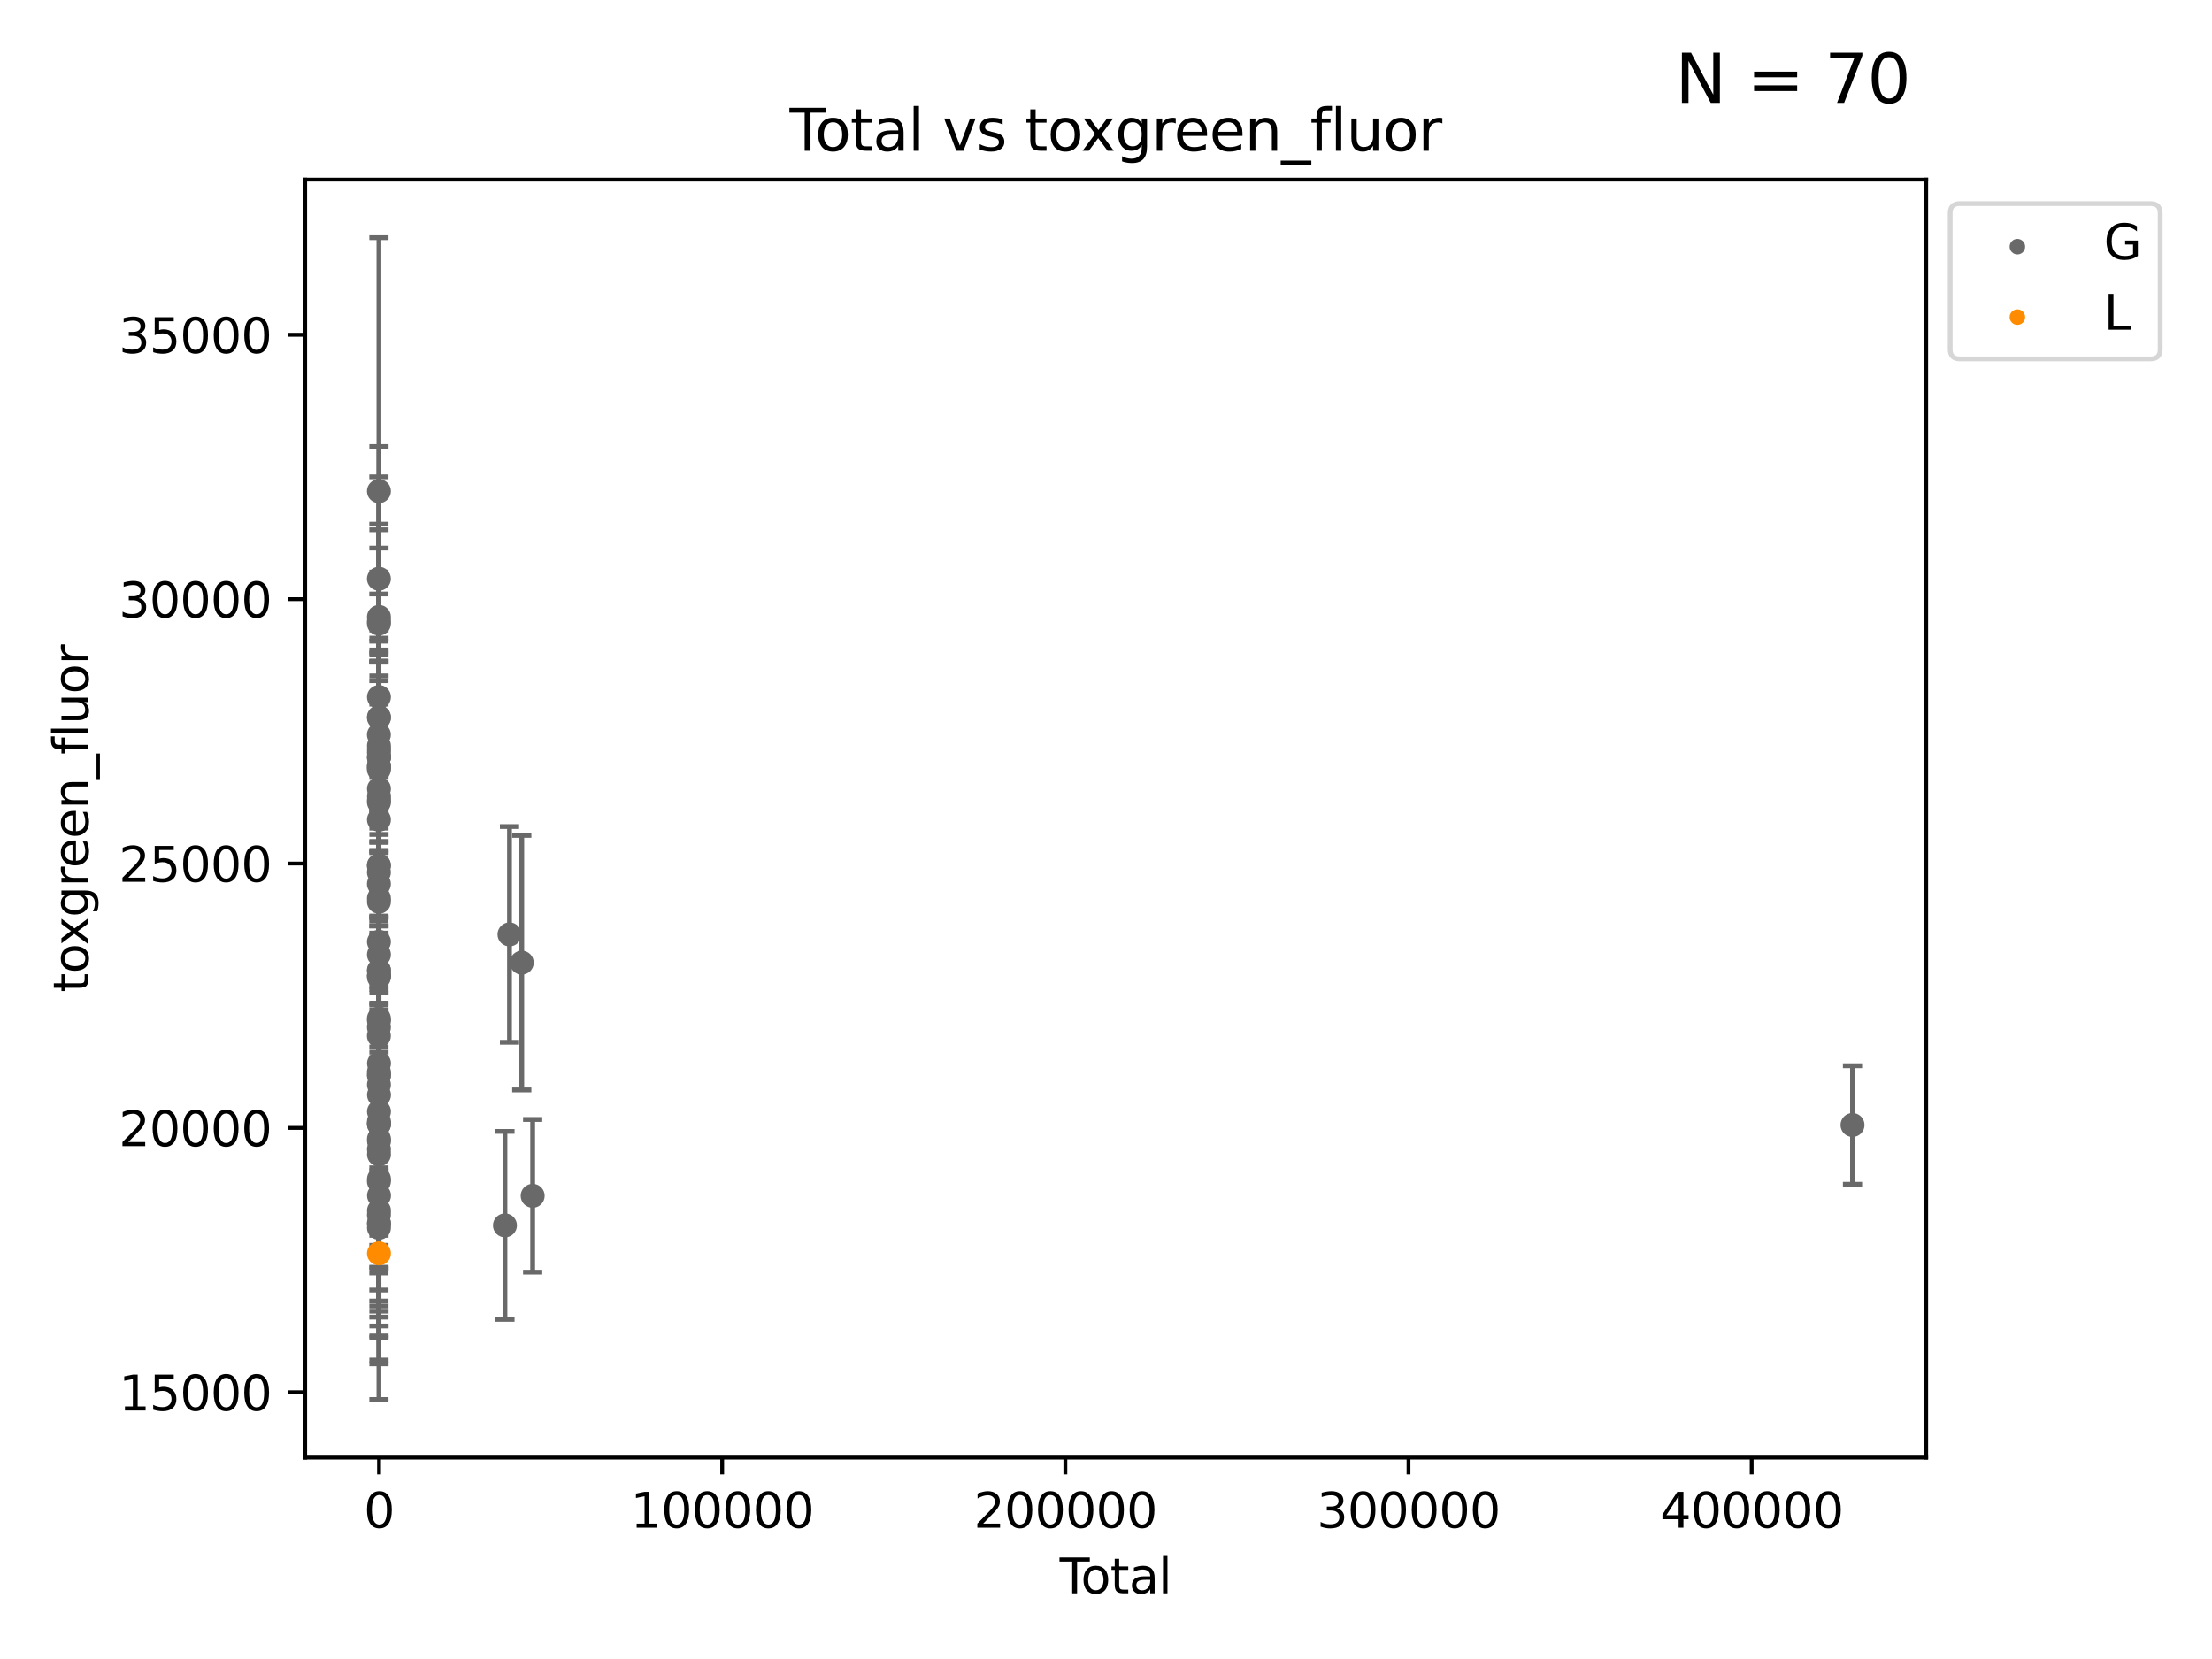 <?xml version="1.0" encoding="utf-8" standalone="no"?>
<!DOCTYPE svg PUBLIC "-//W3C//DTD SVG 1.1//EN"
  "http://www.w3.org/Graphics/SVG/1.1/DTD/svg11.dtd">
<svg xmlns:xlink="http://www.w3.org/1999/xlink" width="460.8pt" height="345.6pt" viewBox="0 0 460.8 345.6" xmlns="http://www.w3.org/2000/svg" version="1.1">
 <defs>
  <style type="text/css">*{stroke-linejoin: round; stroke-linecap: butt}</style>
 </defs>
 <g id="figure_1">
  <g id="patch_1">
   <path d="M 0 345.6 
L 460.8 345.6 
L 460.8 0 
L 0 0 
z
" style="fill: #ffffff"/>
  </g>
  <g id="axes_1">
   <g id="patch_2">
    <path d="M 63.571 303.64 
L 401.26 303.64 
L 401.26 37.411 
L 63.571 37.411 
z
" style="fill: #ffffff"/>
   </g>
   <g id="PathCollection_1">
    <defs>
     <path id="mabe8e68787" d="M 0 1.118 
C 0.297 1.118 0.581 1 0.791 0.791 
C 1 0.581 1.118 0.297 1.118 0 
C 1.118 -0.297 1 -0.581 0.791 -0.791 
C 0.581 -1 0.297 -1.118 0 -1.118 
C -0.297 -1.118 -0.581 -1 -0.791 -0.791 
C -1 -0.581 -1.118 -0.297 -1.118 0 
C -1.118 0.297 -1 0.581 -0.791 0.791 
C -0.581 1 -0.297 1.118 0 1.118 
z
" style="stroke: #696969"/>
    </defs>
    <g clip-path="url(#p22e91156c7)">
     <use xlink:href="#mabe8e68787" x="78.921" y="180.296" style="fill: #696969; stroke: #696969"/>
     <use xlink:href="#mabe8e68787" x="78.924" y="215.796" style="fill: #696969; stroke: #696969"/>
     <use xlink:href="#mabe8e68787" x="78.924" y="160.294" style="fill: #696969; stroke: #696969"/>
     <use xlink:href="#mabe8e68787" x="78.924" y="212.162" style="fill: #696969; stroke: #696969"/>
     <use xlink:href="#mabe8e68787" x="78.925" y="153.064" style="fill: #696969; stroke: #696969"/>
     <use xlink:href="#mabe8e68787" x="78.926" y="180.299" style="fill: #696969; stroke: #696969"/>
     <use xlink:href="#mabe8e68787" x="78.926" y="203.545" style="fill: #696969; stroke: #696969"/>
     <use xlink:href="#mabe8e68787" x="78.927" y="129.432" style="fill: #696969; stroke: #696969"/>
     <use xlink:href="#mabe8e68787" x="78.927" y="159.992" style="fill: #696969; stroke: #696969"/>
     <use xlink:href="#mabe8e68787" x="78.927" y="120.567" style="fill: #696969; stroke: #696969"/>
     <use xlink:href="#mabe8e68787" x="78.927" y="246.113" style="fill: #696969; stroke: #696969"/>
     <use xlink:href="#mabe8e68787" x="78.927" y="234.04" style="fill: #696969; stroke: #696969"/>
     <use xlink:href="#mabe8e68787" x="78.928" y="184.134" style="fill: #696969; stroke: #696969"/>
     <use xlink:href="#mabe8e68787" x="78.928" y="223.316" style="fill: #696969; stroke: #696969"/>
     <use xlink:href="#mabe8e68787" x="78.928" y="159.564" style="fill: #696969; stroke: #696969"/>
     <use xlink:href="#mabe8e68787" x="78.928" y="129.907" style="fill: #696969; stroke: #696969"/>
     <use xlink:href="#mabe8e68787" x="78.929" y="181.722" style="fill: #696969; stroke: #696969"/>
     <use xlink:href="#mabe8e68787" x="78.929" y="253.107" style="fill: #696969; stroke: #696969"/>
     <use xlink:href="#mabe8e68787" x="78.93" y="159.576" style="fill: #696969; stroke: #696969"/>
     <use xlink:href="#mabe8e68787" x="78.931" y="166.732" style="fill: #696969; stroke: #696969"/>
     <use xlink:href="#mabe8e68787" x="78.931" y="202.206" style="fill: #696969; stroke: #696969"/>
     <use xlink:href="#mabe8e68787" x="78.931" y="214" style="fill: #696969; stroke: #696969"/>
     <use xlink:href="#mabe8e68787" x="78.931" y="196.185" style="fill: #696969; stroke: #696969"/>
     <use xlink:href="#mabe8e68787" x="78.932" y="102.317" style="fill: #696969; stroke: #696969"/>
     <use xlink:href="#mabe8e68787" x="78.933" y="157.788" style="fill: #696969; stroke: #696969"/>
     <use xlink:href="#mabe8e68787" x="78.933" y="234.188" style="fill: #696969; stroke: #696969"/>
     <use xlink:href="#mabe8e68787" x="78.934" y="156.775" style="fill: #696969; stroke: #696969"/>
     <use xlink:href="#mabe8e68787" x="78.934" y="254.822" style="fill: #696969; stroke: #696969"/>
     <use xlink:href="#mabe8e68787" x="78.934" y="187.85" style="fill: #696969; stroke: #696969"/>
     <use xlink:href="#mabe8e68787" x="78.934" y="187.145" style="fill: #696969; stroke: #696969"/>
     <use xlink:href="#mabe8e68787" x="78.934" y="170.764" style="fill: #696969; stroke: #696969"/>
     <use xlink:href="#mabe8e68787" x="78.934" y="202.125" style="fill: #696969; stroke: #696969"/>
     <use xlink:href="#mabe8e68787" x="78.934" y="128.523" style="fill: #696969; stroke: #696969"/>
     <use xlink:href="#mabe8e68787" x="78.934" y="233.624" style="fill: #696969; stroke: #696969"/>
     <use xlink:href="#mabe8e68787" x="78.934" y="239.421" style="fill: #696969; stroke: #696969"/>
     <use xlink:href="#mabe8e68787" x="78.935" y="157.787" style="fill: #696969; stroke: #696969"/>
     <use xlink:href="#mabe8e68787" x="78.935" y="149.39" style="fill: #696969; stroke: #696969"/>
     <use xlink:href="#mabe8e68787" x="78.936" y="164.334" style="fill: #696969; stroke: #696969"/>
     <use xlink:href="#mabe8e68787" x="78.936" y="198.857" style="fill: #696969; stroke: #696969"/>
     <use xlink:href="#mabe8e68787" x="78.936" y="155.35" style="fill: #696969; stroke: #696969"/>
     <use xlink:href="#mabe8e68787" x="78.936" y="237.257" style="fill: #696969; stroke: #696969"/>
     <use xlink:href="#mabe8e68787" x="78.937" y="255.771" style="fill: #696969; stroke: #696969"/>
     <use xlink:href="#mabe8e68787" x="78.937" y="145.21" style="fill: #696969; stroke: #696969"/>
     <use xlink:href="#mabe8e68787" x="78.937" y="223.984" style="fill: #696969; stroke: #696969"/>
     <use xlink:href="#mabe8e68787" x="78.937" y="225.956" style="fill: #696969; stroke: #696969"/>
     <use xlink:href="#mabe8e68787" x="78.938" y="223.987" style="fill: #696969; stroke: #696969"/>
     <use xlink:href="#mabe8e68787" x="78.938" y="203.228" style="fill: #696969; stroke: #696969"/>
     <use xlink:href="#mabe8e68787" x="78.938" y="212.613" style="fill: #696969; stroke: #696969"/>
     <use xlink:href="#mabe8e68787" x="78.939" y="149.518" style="fill: #696969; stroke: #696969"/>
     <use xlink:href="#mabe8e68787" x="78.939" y="156.098" style="fill: #696969; stroke: #696969"/>
     <use xlink:href="#mabe8e68787" x="78.939" y="167.144" style="fill: #696969; stroke: #696969"/>
     <use xlink:href="#mabe8e68787" x="78.941" y="231.562" style="fill: #696969; stroke: #696969"/>
     <use xlink:href="#mabe8e68787" x="78.941" y="254.903" style="fill: #696969; stroke: #696969"/>
     <use xlink:href="#mabe8e68787" x="78.942" y="234.172" style="fill: #696969; stroke: #696969"/>
     <use xlink:href="#mabe8e68787" x="78.942" y="245.607" style="fill: #696969; stroke: #696969"/>
     <use xlink:href="#mabe8e68787" x="78.942" y="252.196" style="fill: #696969; stroke: #696969"/>
     <use xlink:href="#mabe8e68787" x="78.943" y="240.487" style="fill: #696969; stroke: #696969"/>
     <use xlink:href="#mabe8e68787" x="78.943" y="157.662" style="fill: #696969; stroke: #696969"/>
     <use xlink:href="#mabe8e68787" x="78.944" y="203.208" style="fill: #696969; stroke: #696969"/>
     <use xlink:href="#mabe8e68787" x="78.947" y="237.703" style="fill: #696969; stroke: #696969"/>
     <use xlink:href="#mabe8e68787" x="78.947" y="165.925" style="fill: #696969; stroke: #696969"/>
     <use xlink:href="#mabe8e68787" x="78.948" y="228.086" style="fill: #696969; stroke: #696969"/>
     <use xlink:href="#mabe8e68787" x="78.949" y="221.519" style="fill: #696969; stroke: #696969"/>
     <use xlink:href="#mabe8e68787" x="78.951" y="249.056" style="fill: #696969; stroke: #696969"/>
     <use xlink:href="#mabe8e68787" x="105.192" y="255.271" style="fill: #696969; stroke: #696969"/>
     <use xlink:href="#mabe8e68787" x="106.14" y="194.653" style="fill: #696969; stroke: #696969"/>
     <use xlink:href="#mabe8e68787" x="108.698" y="200.536" style="fill: #696969; stroke: #696969"/>
     <use xlink:href="#mabe8e68787" x="110.965" y="249.11" style="fill: #696969; stroke: #696969"/>
     <use xlink:href="#mabe8e68787" x="385.911" y="234.353" style="fill: #696969; stroke: #696969"/>
    </g>
   </g>
   <g id="PathCollection_2">
    <defs>
     <path id="m7414d3579a" d="M 0 1.118 
C 0.297 1.118 0.581 1 0.791 0.791 
C 1 0.581 1.118 0.297 1.118 0 
C 1.118 -0.297 1 -0.581 0.791 -0.791 
C 0.581 -1 0.297 -1.118 0 -1.118 
C -0.297 -1.118 -0.581 -1 -0.791 -0.791 
C -1 -0.581 -1.118 -0.297 -1.118 0 
C -1.118 0.297 -1 0.581 -0.791 0.791 
C -0.581 1 -0.297 1.118 0 1.118 
z
" style="stroke: #ff8c00"/>
    </defs>
    <g clip-path="url(#p22e91156c7)">
     <use xlink:href="#m7414d3579a" x="78.939" y="261.105" style="fill: #ff8c00; stroke: #ff8c00"/>
    </g>
   </g>
   <g id="matplotlib.axis_1">
    <g id="xtick_1">
     <g id="line2d_1">
      <defs>
       <path id="m042a5e93df" d="M 0 0 
L 0 3.5 
" style="stroke: #000000; stroke-width: 0.8"/>
      </defs>
      <g>
       <use xlink:href="#m042a5e93df" x="78.958" y="303.64" style="stroke: #000000; stroke-width: 0.8"/>
      </g>
     </g>
     <g id="text_1">
      <!-- 0 -->
      <g transform="translate(75.777 318.238)scale(0.1 -0.1)">
       <defs>
        <path id="DejaVuSans-30" d="M 2034 4250 
Q 1547 4250 1301 3770 
Q 1056 3291 1056 2328 
Q 1056 1369 1301 889 
Q 1547 409 2034 409 
Q 2525 409 2770 889 
Q 3016 1369 3016 2328 
Q 3016 3291 2770 3770 
Q 2525 4250 2034 4250 
z
M 2034 4750 
Q 2819 4750 3233 4129 
Q 3647 3509 3647 2328 
Q 3647 1150 3233 529 
Q 2819 -91 2034 -91 
Q 1250 -91 836 529 
Q 422 1150 422 2328 
Q 422 3509 836 4129 
Q 1250 4750 2034 4750 
z
" transform="scale(0.016)"/>
       </defs>
       <use xlink:href="#DejaVuSans-30"/>
      </g>
     </g>
    </g>
    <g id="xtick_2">
     <g id="line2d_2">
      <g>
       <use xlink:href="#m042a5e93df" x="150.444" y="303.64" style="stroke: #000000; stroke-width: 0.8"/>
      </g>
     </g>
     <g id="text_2">
      <!-- 100000 -->
      <g transform="translate(131.357 318.238)scale(0.1 -0.1)">
       <defs>
        <path id="DejaVuSans-31" d="M 794 531 
L 1825 531 
L 1825 4091 
L 703 3866 
L 703 4441 
L 1819 4666 
L 2450 4666 
L 2450 531 
L 3481 531 
L 3481 0 
L 794 0 
L 794 531 
z
" transform="scale(0.016)"/>
       </defs>
       <use xlink:href="#DejaVuSans-31"/>
       <use xlink:href="#DejaVuSans-30" x="63.623"/>
       <use xlink:href="#DejaVuSans-30" x="127.246"/>
       <use xlink:href="#DejaVuSans-30" x="190.869"/>
       <use xlink:href="#DejaVuSans-30" x="254.492"/>
       <use xlink:href="#DejaVuSans-30" x="318.115"/>
      </g>
     </g>
    </g>
    <g id="xtick_3">
     <g id="line2d_3">
      <g>
       <use xlink:href="#m042a5e93df" x="221.931" y="303.64" style="stroke: #000000; stroke-width: 0.8"/>
      </g>
     </g>
     <g id="text_3">
      <!-- 200000 -->
      <g transform="translate(202.843 318.238)scale(0.1 -0.1)">
       <defs>
        <path id="DejaVuSans-32" d="M 1228 531 
L 3431 531 
L 3431 0 
L 469 0 
L 469 531 
Q 828 903 1448 1529 
Q 2069 2156 2228 2338 
Q 2531 2678 2651 2914 
Q 2772 3150 2772 3378 
Q 2772 3750 2511 3984 
Q 2250 4219 1831 4219 
Q 1534 4219 1204 4116 
Q 875 4013 500 3803 
L 500 4441 
Q 881 4594 1212 4672 
Q 1544 4750 1819 4750 
Q 2544 4750 2975 4387 
Q 3406 4025 3406 3419 
Q 3406 3131 3298 2873 
Q 3191 2616 2906 2266 
Q 2828 2175 2409 1742 
Q 1991 1309 1228 531 
z
" transform="scale(0.016)"/>
       </defs>
       <use xlink:href="#DejaVuSans-32"/>
       <use xlink:href="#DejaVuSans-30" x="63.623"/>
       <use xlink:href="#DejaVuSans-30" x="127.246"/>
       <use xlink:href="#DejaVuSans-30" x="190.869"/>
       <use xlink:href="#DejaVuSans-30" x="254.492"/>
       <use xlink:href="#DejaVuSans-30" x="318.115"/>
      </g>
     </g>
    </g>
    <g id="xtick_4">
     <g id="line2d_4">
      <g>
       <use xlink:href="#m042a5e93df" x="293.417" y="303.64" style="stroke: #000000; stroke-width: 0.8"/>
      </g>
     </g>
     <g id="text_4">
      <!-- 300000 -->
      <g transform="translate(274.33 318.238)scale(0.1 -0.1)">
       <defs>
        <path id="DejaVuSans-33" d="M 2597 2516 
Q 3050 2419 3304 2112 
Q 3559 1806 3559 1356 
Q 3559 666 3084 287 
Q 2609 -91 1734 -91 
Q 1441 -91 1130 -33 
Q 819 25 488 141 
L 488 750 
Q 750 597 1062 519 
Q 1375 441 1716 441 
Q 2309 441 2620 675 
Q 2931 909 2931 1356 
Q 2931 1769 2642 2001 
Q 2353 2234 1838 2234 
L 1294 2234 
L 1294 2753 
L 1863 2753 
Q 2328 2753 2575 2939 
Q 2822 3125 2822 3475 
Q 2822 3834 2567 4026 
Q 2313 4219 1838 4219 
Q 1578 4219 1281 4162 
Q 984 4106 628 3988 
L 628 4550 
Q 988 4650 1302 4700 
Q 1616 4750 1894 4750 
Q 2613 4750 3031 4423 
Q 3450 4097 3450 3541 
Q 3450 3153 3228 2886 
Q 3006 2619 2597 2516 
z
" transform="scale(0.016)"/>
       </defs>
       <use xlink:href="#DejaVuSans-33"/>
       <use xlink:href="#DejaVuSans-30" x="63.623"/>
       <use xlink:href="#DejaVuSans-30" x="127.246"/>
       <use xlink:href="#DejaVuSans-30" x="190.869"/>
       <use xlink:href="#DejaVuSans-30" x="254.492"/>
       <use xlink:href="#DejaVuSans-30" x="318.115"/>
      </g>
     </g>
    </g>
    <g id="xtick_5">
     <g id="line2d_5">
      <g>
       <use xlink:href="#m042a5e93df" x="364.904" y="303.64" style="stroke: #000000; stroke-width: 0.8"/>
      </g>
     </g>
     <g id="text_5">
      <!-- 400000 -->
      <g transform="translate(345.816 318.238)scale(0.1 -0.1)">
       <defs>
        <path id="DejaVuSans-34" d="M 2419 4116 
L 825 1625 
L 2419 1625 
L 2419 4116 
z
M 2253 4666 
L 3047 4666 
L 3047 1625 
L 3713 1625 
L 3713 1100 
L 3047 1100 
L 3047 0 
L 2419 0 
L 2419 1100 
L 313 1100 
L 313 1709 
L 2253 4666 
z
" transform="scale(0.016)"/>
       </defs>
       <use xlink:href="#DejaVuSans-34"/>
       <use xlink:href="#DejaVuSans-30" x="63.623"/>
       <use xlink:href="#DejaVuSans-30" x="127.246"/>
       <use xlink:href="#DejaVuSans-30" x="190.869"/>
       <use xlink:href="#DejaVuSans-30" x="254.492"/>
       <use xlink:href="#DejaVuSans-30" x="318.115"/>
      </g>
     </g>
    </g>
    <g id="text_6">
     <!-- Total -->
     <g transform="translate(220.739 331.917)scale(0.1 -0.1)">
      <defs>
       <path id="DejaVuSans-54" d="M -19 4666 
L 3928 4666 
L 3928 4134 
L 2272 4134 
L 2272 0 
L 1638 0 
L 1638 4134 
L -19 4134 
L -19 4666 
z
" transform="scale(0.016)"/>
       <path id="DejaVuSans-6f" d="M 1959 3097 
Q 1497 3097 1228 2736 
Q 959 2375 959 1747 
Q 959 1119 1226 758 
Q 1494 397 1959 397 
Q 2419 397 2687 759 
Q 2956 1122 2956 1747 
Q 2956 2369 2687 2733 
Q 2419 3097 1959 3097 
z
M 1959 3584 
Q 2709 3584 3137 3096 
Q 3566 2609 3566 1747 
Q 3566 888 3137 398 
Q 2709 -91 1959 -91 
Q 1206 -91 779 398 
Q 353 888 353 1747 
Q 353 2609 779 3096 
Q 1206 3584 1959 3584 
z
" transform="scale(0.016)"/>
       <path id="DejaVuSans-74" d="M 1172 4494 
L 1172 3500 
L 2356 3500 
L 2356 3053 
L 1172 3053 
L 1172 1153 
Q 1172 725 1289 603 
Q 1406 481 1766 481 
L 2356 481 
L 2356 0 
L 1766 0 
Q 1100 0 847 248 
Q 594 497 594 1153 
L 594 3053 
L 172 3053 
L 172 3500 
L 594 3500 
L 594 4494 
L 1172 4494 
z
" transform="scale(0.016)"/>
       <path id="DejaVuSans-61" d="M 2194 1759 
Q 1497 1759 1228 1600 
Q 959 1441 959 1056 
Q 959 750 1161 570 
Q 1363 391 1709 391 
Q 2188 391 2477 730 
Q 2766 1069 2766 1631 
L 2766 1759 
L 2194 1759 
z
M 3341 1997 
L 3341 0 
L 2766 0 
L 2766 531 
Q 2569 213 2275 61 
Q 1981 -91 1556 -91 
Q 1019 -91 701 211 
Q 384 513 384 1019 
Q 384 1609 779 1909 
Q 1175 2209 1959 2209 
L 2766 2209 
L 2766 2266 
Q 2766 2663 2505 2880 
Q 2244 3097 1772 3097 
Q 1472 3097 1187 3025 
Q 903 2953 641 2809 
L 641 3341 
Q 956 3463 1253 3523 
Q 1550 3584 1831 3584 
Q 2591 3584 2966 3190 
Q 3341 2797 3341 1997 
z
" transform="scale(0.016)"/>
       <path id="DejaVuSans-6c" d="M 603 4863 
L 1178 4863 
L 1178 0 
L 603 0 
L 603 4863 
z
" transform="scale(0.016)"/>
      </defs>
      <use xlink:href="#DejaVuSans-54"/>
      <use xlink:href="#DejaVuSans-6f" x="44.084"/>
      <use xlink:href="#DejaVuSans-74" x="105.266"/>
      <use xlink:href="#DejaVuSans-61" x="144.475"/>
      <use xlink:href="#DejaVuSans-6c" x="205.754"/>
     </g>
    </g>
   </g>
   <g id="matplotlib.axis_2">
    <g id="ytick_1">
     <g id="line2d_6">
      <defs>
       <path id="m4cfe5743e9" d="M 0 0 
L -3.5 0 
" style="stroke: #000000; stroke-width: 0.8"/>
      </defs>
      <g>
       <use xlink:href="#m4cfe5743e9" x="63.571" y="290.031" style="stroke: #000000; stroke-width: 0.8"/>
      </g>
     </g>
     <g id="text_7">
      <!-- 15000 -->
      <g transform="translate(24.759 293.831)scale(0.1 -0.1)">
       <defs>
        <path id="DejaVuSans-35" d="M 691 4666 
L 3169 4666 
L 3169 4134 
L 1269 4134 
L 1269 2991 
Q 1406 3038 1543 3061 
Q 1681 3084 1819 3084 
Q 2600 3084 3056 2656 
Q 3513 2228 3513 1497 
Q 3513 744 3044 326 
Q 2575 -91 1722 -91 
Q 1428 -91 1123 -41 
Q 819 9 494 109 
L 494 744 
Q 775 591 1075 516 
Q 1375 441 1709 441 
Q 2250 441 2565 725 
Q 2881 1009 2881 1497 
Q 2881 1984 2565 2268 
Q 2250 2553 1709 2553 
Q 1456 2553 1204 2497 
Q 953 2441 691 2322 
L 691 4666 
z
" transform="scale(0.016)"/>
       </defs>
       <use xlink:href="#DejaVuSans-31"/>
       <use xlink:href="#DejaVuSans-35" x="63.623"/>
       <use xlink:href="#DejaVuSans-30" x="127.246"/>
       <use xlink:href="#DejaVuSans-30" x="190.869"/>
       <use xlink:href="#DejaVuSans-30" x="254.492"/>
      </g>
     </g>
    </g>
    <g id="ytick_2">
     <g id="line2d_7">
      <g>
       <use xlink:href="#m4cfe5743e9" x="63.571" y="234.96" style="stroke: #000000; stroke-width: 0.8"/>
      </g>
     </g>
     <g id="text_8">
      <!-- 20000 -->
      <g transform="translate(24.759 238.76)scale(0.1 -0.1)">
       <use xlink:href="#DejaVuSans-32"/>
       <use xlink:href="#DejaVuSans-30" x="63.623"/>
       <use xlink:href="#DejaVuSans-30" x="127.246"/>
       <use xlink:href="#DejaVuSans-30" x="190.869"/>
       <use xlink:href="#DejaVuSans-30" x="254.492"/>
      </g>
     </g>
    </g>
    <g id="ytick_3">
     <g id="line2d_8">
      <g>
       <use xlink:href="#m4cfe5743e9" x="63.571" y="179.889" style="stroke: #000000; stroke-width: 0.8"/>
      </g>
     </g>
     <g id="text_9">
      <!-- 25000 -->
      <g transform="translate(24.759 183.688)scale(0.1 -0.1)">
       <use xlink:href="#DejaVuSans-32"/>
       <use xlink:href="#DejaVuSans-35" x="63.623"/>
       <use xlink:href="#DejaVuSans-30" x="127.246"/>
       <use xlink:href="#DejaVuSans-30" x="190.869"/>
       <use xlink:href="#DejaVuSans-30" x="254.492"/>
      </g>
     </g>
    </g>
    <g id="ytick_4">
     <g id="line2d_9">
      <g>
       <use xlink:href="#m4cfe5743e9" x="63.571" y="124.818" style="stroke: #000000; stroke-width: 0.8"/>
      </g>
     </g>
     <g id="text_10">
      <!-- 30000 -->
      <g transform="translate(24.759 128.617)scale(0.1 -0.1)">
       <use xlink:href="#DejaVuSans-33"/>
       <use xlink:href="#DejaVuSans-30" x="63.623"/>
       <use xlink:href="#DejaVuSans-30" x="127.246"/>
       <use xlink:href="#DejaVuSans-30" x="190.869"/>
       <use xlink:href="#DejaVuSans-30" x="254.492"/>
      </g>
     </g>
    </g>
    <g id="ytick_5">
     <g id="line2d_10">
      <g>
       <use xlink:href="#m4cfe5743e9" x="63.571" y="69.747" style="stroke: #000000; stroke-width: 0.8"/>
      </g>
     </g>
     <g id="text_11">
      <!-- 35000 -->
      <g transform="translate(24.759 73.546)scale(0.1 -0.1)">
       <use xlink:href="#DejaVuSans-33"/>
       <use xlink:href="#DejaVuSans-35" x="63.623"/>
       <use xlink:href="#DejaVuSans-30" x="127.246"/>
       <use xlink:href="#DejaVuSans-30" x="190.869"/>
       <use xlink:href="#DejaVuSans-30" x="254.492"/>
      </g>
     </g>
    </g>
    <g id="text_12">
     <!-- toxgreen_fluor -->
     <g transform="translate(18.401 206.72)rotate(-90)scale(0.1 -0.1)">
      <defs>
       <path id="DejaVuSans-78" d="M 3513 3500 
L 2247 1797 
L 3578 0 
L 2900 0 
L 1881 1375 
L 863 0 
L 184 0 
L 1544 1831 
L 300 3500 
L 978 3500 
L 1906 2253 
L 2834 3500 
L 3513 3500 
z
" transform="scale(0.016)"/>
       <path id="DejaVuSans-67" d="M 2906 1791 
Q 2906 2416 2648 2759 
Q 2391 3103 1925 3103 
Q 1463 3103 1205 2759 
Q 947 2416 947 1791 
Q 947 1169 1205 825 
Q 1463 481 1925 481 
Q 2391 481 2648 825 
Q 2906 1169 2906 1791 
z
M 3481 434 
Q 3481 -459 3084 -895 
Q 2688 -1331 1869 -1331 
Q 1566 -1331 1297 -1286 
Q 1028 -1241 775 -1147 
L 775 -588 
Q 1028 -725 1275 -790 
Q 1522 -856 1778 -856 
Q 2344 -856 2625 -561 
Q 2906 -266 2906 331 
L 2906 616 
Q 2728 306 2450 153 
Q 2172 0 1784 0 
Q 1141 0 747 490 
Q 353 981 353 1791 
Q 353 2603 747 3093 
Q 1141 3584 1784 3584 
Q 2172 3584 2450 3431 
Q 2728 3278 2906 2969 
L 2906 3500 
L 3481 3500 
L 3481 434 
z
" transform="scale(0.016)"/>
       <path id="DejaVuSans-72" d="M 2631 2963 
Q 2534 3019 2420 3045 
Q 2306 3072 2169 3072 
Q 1681 3072 1420 2755 
Q 1159 2438 1159 1844 
L 1159 0 
L 581 0 
L 581 3500 
L 1159 3500 
L 1159 2956 
Q 1341 3275 1631 3429 
Q 1922 3584 2338 3584 
Q 2397 3584 2469 3576 
Q 2541 3569 2628 3553 
L 2631 2963 
z
" transform="scale(0.016)"/>
       <path id="DejaVuSans-65" d="M 3597 1894 
L 3597 1613 
L 953 1613 
Q 991 1019 1311 708 
Q 1631 397 2203 397 
Q 2534 397 2845 478 
Q 3156 559 3463 722 
L 3463 178 
Q 3153 47 2828 -22 
Q 2503 -91 2169 -91 
Q 1331 -91 842 396 
Q 353 884 353 1716 
Q 353 2575 817 3079 
Q 1281 3584 2069 3584 
Q 2775 3584 3186 3129 
Q 3597 2675 3597 1894 
z
M 3022 2063 
Q 3016 2534 2758 2815 
Q 2500 3097 2075 3097 
Q 1594 3097 1305 2825 
Q 1016 2553 972 2059 
L 3022 2063 
z
" transform="scale(0.016)"/>
       <path id="DejaVuSans-6e" d="M 3513 2113 
L 3513 0 
L 2938 0 
L 2938 2094 
Q 2938 2591 2744 2837 
Q 2550 3084 2163 3084 
Q 1697 3084 1428 2787 
Q 1159 2491 1159 1978 
L 1159 0 
L 581 0 
L 581 3500 
L 1159 3500 
L 1159 2956 
Q 1366 3272 1645 3428 
Q 1925 3584 2291 3584 
Q 2894 3584 3203 3211 
Q 3513 2838 3513 2113 
z
" transform="scale(0.016)"/>
       <path id="DejaVuSans-5f" d="M 3263 -1063 
L 3263 -1509 
L -63 -1509 
L -63 -1063 
L 3263 -1063 
z
" transform="scale(0.016)"/>
       <path id="DejaVuSans-66" d="M 2375 4863 
L 2375 4384 
L 1825 4384 
Q 1516 4384 1395 4259 
Q 1275 4134 1275 3809 
L 1275 3500 
L 2222 3500 
L 2222 3053 
L 1275 3053 
L 1275 0 
L 697 0 
L 697 3053 
L 147 3053 
L 147 3500 
L 697 3500 
L 697 3744 
Q 697 4328 969 4595 
Q 1241 4863 1831 4863 
L 2375 4863 
z
" transform="scale(0.016)"/>
       <path id="DejaVuSans-75" d="M 544 1381 
L 544 3500 
L 1119 3500 
L 1119 1403 
Q 1119 906 1312 657 
Q 1506 409 1894 409 
Q 2359 409 2629 706 
Q 2900 1003 2900 1516 
L 2900 3500 
L 3475 3500 
L 3475 0 
L 2900 0 
L 2900 538 
Q 2691 219 2414 64 
Q 2138 -91 1772 -91 
Q 1169 -91 856 284 
Q 544 659 544 1381 
z
M 1991 3584 
L 1991 3584 
z
" transform="scale(0.016)"/>
      </defs>
      <use xlink:href="#DejaVuSans-74"/>
      <use xlink:href="#DejaVuSans-6f" x="39.209"/>
      <use xlink:href="#DejaVuSans-78" x="97.266"/>
      <use xlink:href="#DejaVuSans-67" x="156.445"/>
      <use xlink:href="#DejaVuSans-72" x="219.922"/>
      <use xlink:href="#DejaVuSans-65" x="258.785"/>
      <use xlink:href="#DejaVuSans-65" x="320.309"/>
      <use xlink:href="#DejaVuSans-6e" x="381.832"/>
      <use xlink:href="#DejaVuSans-5f" x="445.211"/>
      <use xlink:href="#DejaVuSans-66" x="495.211"/>
      <use xlink:href="#DejaVuSans-6c" x="530.416"/>
      <use xlink:href="#DejaVuSans-75" x="558.199"/>
      <use xlink:href="#DejaVuSans-6f" x="621.578"/>
      <use xlink:href="#DejaVuSans-72" x="682.76"/>
     </g>
    </g>
   </g>
   <g id="LineCollection_1">
    <path d="M 78.921 191.843 
L 78.921 168.75 
" clip-path="url(#p22e91156c7)" style="fill: none; stroke: #696969"/>
    <path d="M 78.924 265.192 
L 78.924 166.4 
" clip-path="url(#p22e91156c7)" style="fill: none; stroke: #696969"/>
    <path d="M 78.924 196.842 
L 78.924 123.745 
" clip-path="url(#p22e91156c7)" style="fill: none; stroke: #696969"/>
    <path d="M 78.924 233.492 
L 78.924 190.832 
" clip-path="url(#p22e91156c7)" style="fill: none; stroke: #696969"/>
    <path d="M 78.925 184.709 
L 78.925 121.42 
" clip-path="url(#p22e91156c7)" style="fill: none; stroke: #696969"/>
    <path d="M 78.926 191.126 
L 78.926 169.471 
" clip-path="url(#p22e91156c7)" style="fill: none; stroke: #696969"/>
    <path d="M 78.926 221.695 
L 78.926 185.396 
" clip-path="url(#p22e91156c7)" style="fill: none; stroke: #696969"/>
    <path d="M 78.927 149.68 
L 78.927 109.185 
" clip-path="url(#p22e91156c7)" style="fill: none; stroke: #696969"/>
    <path d="M 78.927 182.145 
L 78.927 137.839 
" clip-path="url(#p22e91156c7)" style="fill: none; stroke: #696969"/>
    <path d="M 78.927 141.804 
L 78.927 99.331 
" clip-path="url(#p22e91156c7)" style="fill: none; stroke: #696969"/>
    <path d="M 78.927 271.033 
L 78.927 221.193 
" clip-path="url(#p22e91156c7)" style="fill: none; stroke: #696969"/>
    <path d="M 78.927 246.348 
L 78.927 221.732 
" clip-path="url(#p22e91156c7)" style="fill: none; stroke: #696969"/>
    <path d="M 78.928 209.371 
L 78.928 158.897 
" clip-path="url(#p22e91156c7)" style="fill: none; stroke: #696969"/>
    <path d="M 78.928 263.991 
L 78.928 182.64 
" clip-path="url(#p22e91156c7)" style="fill: none; stroke: #696969"/>
    <path d="M 78.928 185.55 
L 78.928 133.579 
" clip-path="url(#p22e91156c7)" style="fill: none; stroke: #696969"/>
    <path d="M 78.928 156.821 
L 78.928 102.993 
" clip-path="url(#p22e91156c7)" style="fill: none; stroke: #696969"/>
    <path d="M 78.929 206.08 
L 78.929 157.364 
" clip-path="url(#p22e91156c7)" style="fill: none; stroke: #696969"/>
    <path d="M 78.929 268.742 
L 78.929 237.472 
" clip-path="url(#p22e91156c7)" style="fill: none; stroke: #696969"/>
    <path d="M 78.93 183.153 
L 78.93 135.998 
" clip-path="url(#p22e91156c7)" style="fill: none; stroke: #696969"/>
    <path d="M 78.931 205.5 
L 78.931 127.964 
" clip-path="url(#p22e91156c7)" style="fill: none; stroke: #696969"/>
    <path d="M 78.931 227.246 
L 78.931 177.166 
" clip-path="url(#p22e91156c7)" style="fill: none; stroke: #696969"/>
    <path d="M 78.931 259.438 
L 78.931 168.563 
" clip-path="url(#p22e91156c7)" style="fill: none; stroke: #696969"/>
    <path d="M 78.931 211.2 
L 78.931 181.17 
" clip-path="url(#p22e91156c7)" style="fill: none; stroke: #696969"/>
    <path d="M 78.932 155.121 
L 78.932 49.513 
" clip-path="url(#p22e91156c7)" style="fill: none; stroke: #696969"/>
    <path d="M 78.933 177.624 
L 78.933 137.952 
" clip-path="url(#p22e91156c7)" style="fill: none; stroke: #696969"/>
    <path d="M 78.933 243.279 
L 78.933 225.096 
" clip-path="url(#p22e91156c7)" style="fill: none; stroke: #696969"/>
    <path d="M 78.934 194.375 
L 78.934 119.176 
" clip-path="url(#p22e91156c7)" style="fill: none; stroke: #696969"/>
    <path d="M 78.934 291.539 
L 78.934 218.105 
" clip-path="url(#p22e91156c7)" style="fill: none; stroke: #696969"/>
    <path d="M 78.934 208.97 
L 78.934 166.73 
" clip-path="url(#p22e91156c7)" style="fill: none; stroke: #696969"/>
    <path d="M 78.934 198.805 
L 78.934 175.486 
" clip-path="url(#p22e91156c7)" style="fill: none; stroke: #696969"/>
    <path d="M 78.934 177.466 
L 78.934 164.062 
" clip-path="url(#p22e91156c7)" style="fill: none; stroke: #696969"/>
    <path d="M 78.934 224.217 
L 78.934 180.033 
" clip-path="url(#p22e91156c7)" style="fill: none; stroke: #696969"/>
    <path d="M 78.934 146.685 
L 78.934 110.361 
" clip-path="url(#p22e91156c7)" style="fill: none; stroke: #696969"/>
    <path d="M 78.934 274.38 
L 78.934 192.868 
" clip-path="url(#p22e91156c7)" style="fill: none; stroke: #696969"/>
    <path d="M 78.934 254.926 
L 78.934 223.916 
" clip-path="url(#p22e91156c7)" style="fill: none; stroke: #696969"/>
    <path d="M 78.935 179.268 
L 78.935 136.305 
" clip-path="url(#p22e91156c7)" style="fill: none; stroke: #696969"/>
    <path d="M 78.935 184.604 
L 78.935 114.177 
" clip-path="url(#p22e91156c7)" style="fill: none; stroke: #696969"/>
    <path d="M 78.936 197.417 
L 78.936 131.25 
" clip-path="url(#p22e91156c7)" style="fill: none; stroke: #696969"/>
    <path d="M 78.936 215.395 
L 78.936 182.318 
" clip-path="url(#p22e91156c7)" style="fill: none; stroke: #696969"/>
    <path d="M 78.936 175.285 
L 78.936 135.415 
" clip-path="url(#p22e91156c7)" style="fill: none; stroke: #696969"/>
    <path d="M 78.936 238.009 
L 78.936 236.505 
" clip-path="url(#p22e91156c7)" style="fill: none; stroke: #696969"/>
    <path d="M 78.937 272.073 
L 78.937 239.469 
" clip-path="url(#p22e91156c7)" style="fill: none; stroke: #696969"/>
    <path d="M 78.937 152.71 
L 78.937 137.709 
" clip-path="url(#p22e91156c7)" style="fill: none; stroke: #696969"/>
    <path d="M 78.937 236.001 
L 78.937 211.967 
" clip-path="url(#p22e91156c7)" style="fill: none; stroke: #696969"/>
    <path d="M 78.937 241.473 
L 78.937 210.439 
" clip-path="url(#p22e91156c7)" style="fill: none; stroke: #696969"/>
    <path d="M 78.938 245.339 
L 78.938 202.634 
" clip-path="url(#p22e91156c7)" style="fill: none; stroke: #696969"/>
    <path d="M 78.938 211.493 
L 78.938 194.964 
" clip-path="url(#p22e91156c7)" style="fill: none; stroke: #696969"/>
    <path d="M 78.938 232.33 
L 78.938 192.895 
" clip-path="url(#p22e91156c7)" style="fill: none; stroke: #696969"/>
    <path d="M 78.939 166.097 
L 78.939 132.938 
" clip-path="url(#p22e91156c7)" style="fill: none; stroke: #696969"/>
    <path d="M 78.939 219.178 
L 78.939 93.018 
" clip-path="url(#p22e91156c7)" style="fill: none; stroke: #696969"/>
    <path d="M 78.939 172.516 
L 78.939 161.773 
" clip-path="url(#p22e91156c7)" style="fill: none; stroke: #696969"/>
    <path d="M 78.941 278.624 
L 78.941 184.5 
" clip-path="url(#p22e91156c7)" style="fill: none; stroke: #696969"/>
    <path d="M 78.941 273.141 
L 78.941 236.666 
" clip-path="url(#p22e91156c7)" style="fill: none; stroke: #696969"/>
    <path d="M 78.942 283.325 
L 78.942 185.018 
" clip-path="url(#p22e91156c7)" style="fill: none; stroke: #696969"/>
    <path d="M 78.942 257.344 
L 78.942 233.871 
" clip-path="url(#p22e91156c7)" style="fill: none; stroke: #696969"/>
    <path d="M 78.942 284.11 
L 78.942 220.282 
" clip-path="url(#p22e91156c7)" style="fill: none; stroke: #696969"/>
    <path d="M 78.943 255.483 
L 78.943 225.491 
" clip-path="url(#p22e91156c7)" style="fill: none; stroke: #696969"/>
    <path d="M 78.943 169.723 
L 78.943 145.601 
" clip-path="url(#p22e91156c7)" style="fill: none; stroke: #696969"/>
    <path d="M 78.944 232.59 
L 78.944 173.825 
" clip-path="url(#p22e91156c7)" style="fill: none; stroke: #696969"/>
    <path d="M 78.947 261.033 
L 78.947 214.374 
" clip-path="url(#p22e91156c7)" style="fill: none; stroke: #696969"/>
    <path d="M 78.947 191.046 
L 78.947 140.804 
" clip-path="url(#p22e91156c7)" style="fill: none; stroke: #696969"/>
    <path d="M 78.948 276.225 
L 78.948 179.947 
" clip-path="url(#p22e91156c7)" style="fill: none; stroke: #696969"/>
    <path d="M 78.949 236.175 
L 78.949 206.862 
" clip-path="url(#p22e91156c7)" style="fill: none; stroke: #696969"/>
    <path d="M 78.951 264.185 
L 78.951 233.927 
" clip-path="url(#p22e91156c7)" style="fill: none; stroke: #696969"/>
    <path d="M 105.192 274.851 
L 105.192 235.692 
" clip-path="url(#p22e91156c7)" style="fill: none; stroke: #696969"/>
    <path d="M 106.14 217.124 
L 106.14 172.183 
" clip-path="url(#p22e91156c7)" style="fill: none; stroke: #696969"/>
    <path d="M 108.698 227.045 
L 108.698 174.027 
" clip-path="url(#p22e91156c7)" style="fill: none; stroke: #696969"/>
    <path d="M 110.965 265.018 
L 110.965 233.201 
" clip-path="url(#p22e91156c7)" style="fill: none; stroke: #696969"/>
    <path d="M 385.911 246.699 
L 385.911 222.008 
" clip-path="url(#p22e91156c7)" style="fill: none; stroke: #696969"/>
   </g>
   <g id="line2d_11">
    <defs>
     <path id="m7fff1d6c06" d="M 2 0 
L -2 -0 
" style="stroke: #696969"/>
    </defs>
    <g clip-path="url(#p22e91156c7)">
     <use xlink:href="#m7fff1d6c06" x="78.921" y="191.843" style="fill: #696969; stroke: #696969"/>
     <use xlink:href="#m7fff1d6c06" x="78.924" y="265.192" style="fill: #696969; stroke: #696969"/>
     <use xlink:href="#m7fff1d6c06" x="78.924" y="196.842" style="fill: #696969; stroke: #696969"/>
     <use xlink:href="#m7fff1d6c06" x="78.924" y="233.492" style="fill: #696969; stroke: #696969"/>
     <use xlink:href="#m7fff1d6c06" x="78.925" y="184.709" style="fill: #696969; stroke: #696969"/>
     <use xlink:href="#m7fff1d6c06" x="78.926" y="191.126" style="fill: #696969; stroke: #696969"/>
     <use xlink:href="#m7fff1d6c06" x="78.926" y="221.695" style="fill: #696969; stroke: #696969"/>
     <use xlink:href="#m7fff1d6c06" x="78.927" y="149.68" style="fill: #696969; stroke: #696969"/>
     <use xlink:href="#m7fff1d6c06" x="78.927" y="182.145" style="fill: #696969; stroke: #696969"/>
     <use xlink:href="#m7fff1d6c06" x="78.927" y="141.804" style="fill: #696969; stroke: #696969"/>
     <use xlink:href="#m7fff1d6c06" x="78.927" y="271.033" style="fill: #696969; stroke: #696969"/>
     <use xlink:href="#m7fff1d6c06" x="78.927" y="246.348" style="fill: #696969; stroke: #696969"/>
     <use xlink:href="#m7fff1d6c06" x="78.928" y="209.371" style="fill: #696969; stroke: #696969"/>
     <use xlink:href="#m7fff1d6c06" x="78.928" y="263.991" style="fill: #696969; stroke: #696969"/>
     <use xlink:href="#m7fff1d6c06" x="78.928" y="185.55" style="fill: #696969; stroke: #696969"/>
     <use xlink:href="#m7fff1d6c06" x="78.928" y="156.821" style="fill: #696969; stroke: #696969"/>
     <use xlink:href="#m7fff1d6c06" x="78.929" y="206.08" style="fill: #696969; stroke: #696969"/>
     <use xlink:href="#m7fff1d6c06" x="78.929" y="268.742" style="fill: #696969; stroke: #696969"/>
     <use xlink:href="#m7fff1d6c06" x="78.93" y="183.153" style="fill: #696969; stroke: #696969"/>
     <use xlink:href="#m7fff1d6c06" x="78.931" y="205.5" style="fill: #696969; stroke: #696969"/>
     <use xlink:href="#m7fff1d6c06" x="78.931" y="227.246" style="fill: #696969; stroke: #696969"/>
     <use xlink:href="#m7fff1d6c06" x="78.931" y="259.438" style="fill: #696969; stroke: #696969"/>
     <use xlink:href="#m7fff1d6c06" x="78.931" y="211.2" style="fill: #696969; stroke: #696969"/>
     <use xlink:href="#m7fff1d6c06" x="78.932" y="155.121" style="fill: #696969; stroke: #696969"/>
     <use xlink:href="#m7fff1d6c06" x="78.933" y="177.624" style="fill: #696969; stroke: #696969"/>
     <use xlink:href="#m7fff1d6c06" x="78.933" y="243.279" style="fill: #696969; stroke: #696969"/>
     <use xlink:href="#m7fff1d6c06" x="78.934" y="194.375" style="fill: #696969; stroke: #696969"/>
     <use xlink:href="#m7fff1d6c06" x="78.934" y="291.539" style="fill: #696969; stroke: #696969"/>
     <use xlink:href="#m7fff1d6c06" x="78.934" y="208.97" style="fill: #696969; stroke: #696969"/>
     <use xlink:href="#m7fff1d6c06" x="78.934" y="198.805" style="fill: #696969; stroke: #696969"/>
     <use xlink:href="#m7fff1d6c06" x="78.934" y="177.466" style="fill: #696969; stroke: #696969"/>
     <use xlink:href="#m7fff1d6c06" x="78.934" y="224.217" style="fill: #696969; stroke: #696969"/>
     <use xlink:href="#m7fff1d6c06" x="78.934" y="146.685" style="fill: #696969; stroke: #696969"/>
     <use xlink:href="#m7fff1d6c06" x="78.934" y="274.38" style="fill: #696969; stroke: #696969"/>
     <use xlink:href="#m7fff1d6c06" x="78.934" y="254.926" style="fill: #696969; stroke: #696969"/>
     <use xlink:href="#m7fff1d6c06" x="78.935" y="179.268" style="fill: #696969; stroke: #696969"/>
     <use xlink:href="#m7fff1d6c06" x="78.935" y="184.604" style="fill: #696969; stroke: #696969"/>
     <use xlink:href="#m7fff1d6c06" x="78.936" y="197.417" style="fill: #696969; stroke: #696969"/>
     <use xlink:href="#m7fff1d6c06" x="78.936" y="215.395" style="fill: #696969; stroke: #696969"/>
     <use xlink:href="#m7fff1d6c06" x="78.936" y="175.285" style="fill: #696969; stroke: #696969"/>
     <use xlink:href="#m7fff1d6c06" x="78.936" y="238.009" style="fill: #696969; stroke: #696969"/>
     <use xlink:href="#m7fff1d6c06" x="78.937" y="272.073" style="fill: #696969; stroke: #696969"/>
     <use xlink:href="#m7fff1d6c06" x="78.937" y="152.71" style="fill: #696969; stroke: #696969"/>
     <use xlink:href="#m7fff1d6c06" x="78.937" y="236.001" style="fill: #696969; stroke: #696969"/>
     <use xlink:href="#m7fff1d6c06" x="78.937" y="241.473" style="fill: #696969; stroke: #696969"/>
     <use xlink:href="#m7fff1d6c06" x="78.938" y="245.339" style="fill: #696969; stroke: #696969"/>
     <use xlink:href="#m7fff1d6c06" x="78.938" y="211.493" style="fill: #696969; stroke: #696969"/>
     <use xlink:href="#m7fff1d6c06" x="78.938" y="232.33" style="fill: #696969; stroke: #696969"/>
     <use xlink:href="#m7fff1d6c06" x="78.939" y="166.097" style="fill: #696969; stroke: #696969"/>
     <use xlink:href="#m7fff1d6c06" x="78.939" y="219.178" style="fill: #696969; stroke: #696969"/>
     <use xlink:href="#m7fff1d6c06" x="78.939" y="172.516" style="fill: #696969; stroke: #696969"/>
     <use xlink:href="#m7fff1d6c06" x="78.941" y="278.624" style="fill: #696969; stroke: #696969"/>
     <use xlink:href="#m7fff1d6c06" x="78.941" y="273.141" style="fill: #696969; stroke: #696969"/>
     <use xlink:href="#m7fff1d6c06" x="78.942" y="283.325" style="fill: #696969; stroke: #696969"/>
     <use xlink:href="#m7fff1d6c06" x="78.942" y="257.344" style="fill: #696969; stroke: #696969"/>
     <use xlink:href="#m7fff1d6c06" x="78.942" y="284.11" style="fill: #696969; stroke: #696969"/>
     <use xlink:href="#m7fff1d6c06" x="78.943" y="255.483" style="fill: #696969; stroke: #696969"/>
     <use xlink:href="#m7fff1d6c06" x="78.943" y="169.723" style="fill: #696969; stroke: #696969"/>
     <use xlink:href="#m7fff1d6c06" x="78.944" y="232.59" style="fill: #696969; stroke: #696969"/>
     <use xlink:href="#m7fff1d6c06" x="78.947" y="261.033" style="fill: #696969; stroke: #696969"/>
     <use xlink:href="#m7fff1d6c06" x="78.947" y="191.046" style="fill: #696969; stroke: #696969"/>
     <use xlink:href="#m7fff1d6c06" x="78.948" y="276.225" style="fill: #696969; stroke: #696969"/>
     <use xlink:href="#m7fff1d6c06" x="78.949" y="236.175" style="fill: #696969; stroke: #696969"/>
     <use xlink:href="#m7fff1d6c06" x="78.951" y="264.185" style="fill: #696969; stroke: #696969"/>
     <use xlink:href="#m7fff1d6c06" x="105.192" y="274.851" style="fill: #696969; stroke: #696969"/>
     <use xlink:href="#m7fff1d6c06" x="106.14" y="217.124" style="fill: #696969; stroke: #696969"/>
     <use xlink:href="#m7fff1d6c06" x="108.698" y="227.045" style="fill: #696969; stroke: #696969"/>
     <use xlink:href="#m7fff1d6c06" x="110.965" y="265.018" style="fill: #696969; stroke: #696969"/>
     <use xlink:href="#m7fff1d6c06" x="385.911" y="246.699" style="fill: #696969; stroke: #696969"/>
    </g>
   </g>
   <g id="line2d_12">
    <g clip-path="url(#p22e91156c7)">
     <use xlink:href="#m7fff1d6c06" x="78.921" y="168.75" style="fill: #696969; stroke: #696969"/>
     <use xlink:href="#m7fff1d6c06" x="78.924" y="166.4" style="fill: #696969; stroke: #696969"/>
     <use xlink:href="#m7fff1d6c06" x="78.924" y="123.745" style="fill: #696969; stroke: #696969"/>
     <use xlink:href="#m7fff1d6c06" x="78.924" y="190.832" style="fill: #696969; stroke: #696969"/>
     <use xlink:href="#m7fff1d6c06" x="78.925" y="121.42" style="fill: #696969; stroke: #696969"/>
     <use xlink:href="#m7fff1d6c06" x="78.926" y="169.471" style="fill: #696969; stroke: #696969"/>
     <use xlink:href="#m7fff1d6c06" x="78.926" y="185.396" style="fill: #696969; stroke: #696969"/>
     <use xlink:href="#m7fff1d6c06" x="78.927" y="109.185" style="fill: #696969; stroke: #696969"/>
     <use xlink:href="#m7fff1d6c06" x="78.927" y="137.839" style="fill: #696969; stroke: #696969"/>
     <use xlink:href="#m7fff1d6c06" x="78.927" y="99.331" style="fill: #696969; stroke: #696969"/>
     <use xlink:href="#m7fff1d6c06" x="78.927" y="221.193" style="fill: #696969; stroke: #696969"/>
     <use xlink:href="#m7fff1d6c06" x="78.927" y="221.732" style="fill: #696969; stroke: #696969"/>
     <use xlink:href="#m7fff1d6c06" x="78.928" y="158.897" style="fill: #696969; stroke: #696969"/>
     <use xlink:href="#m7fff1d6c06" x="78.928" y="182.64" style="fill: #696969; stroke: #696969"/>
     <use xlink:href="#m7fff1d6c06" x="78.928" y="133.579" style="fill: #696969; stroke: #696969"/>
     <use xlink:href="#m7fff1d6c06" x="78.928" y="102.993" style="fill: #696969; stroke: #696969"/>
     <use xlink:href="#m7fff1d6c06" x="78.929" y="157.364" style="fill: #696969; stroke: #696969"/>
     <use xlink:href="#m7fff1d6c06" x="78.929" y="237.472" style="fill: #696969; stroke: #696969"/>
     <use xlink:href="#m7fff1d6c06" x="78.93" y="135.998" style="fill: #696969; stroke: #696969"/>
     <use xlink:href="#m7fff1d6c06" x="78.931" y="127.964" style="fill: #696969; stroke: #696969"/>
     <use xlink:href="#m7fff1d6c06" x="78.931" y="177.166" style="fill: #696969; stroke: #696969"/>
     <use xlink:href="#m7fff1d6c06" x="78.931" y="168.563" style="fill: #696969; stroke: #696969"/>
     <use xlink:href="#m7fff1d6c06" x="78.931" y="181.17" style="fill: #696969; stroke: #696969"/>
     <use xlink:href="#m7fff1d6c06" x="78.932" y="49.513" style="fill: #696969; stroke: #696969"/>
     <use xlink:href="#m7fff1d6c06" x="78.933" y="137.952" style="fill: #696969; stroke: #696969"/>
     <use xlink:href="#m7fff1d6c06" x="78.933" y="225.096" style="fill: #696969; stroke: #696969"/>
     <use xlink:href="#m7fff1d6c06" x="78.934" y="119.176" style="fill: #696969; stroke: #696969"/>
     <use xlink:href="#m7fff1d6c06" x="78.934" y="218.105" style="fill: #696969; stroke: #696969"/>
     <use xlink:href="#m7fff1d6c06" x="78.934" y="166.73" style="fill: #696969; stroke: #696969"/>
     <use xlink:href="#m7fff1d6c06" x="78.934" y="175.486" style="fill: #696969; stroke: #696969"/>
     <use xlink:href="#m7fff1d6c06" x="78.934" y="164.062" style="fill: #696969; stroke: #696969"/>
     <use xlink:href="#m7fff1d6c06" x="78.934" y="180.033" style="fill: #696969; stroke: #696969"/>
     <use xlink:href="#m7fff1d6c06" x="78.934" y="110.361" style="fill: #696969; stroke: #696969"/>
     <use xlink:href="#m7fff1d6c06" x="78.934" y="192.868" style="fill: #696969; stroke: #696969"/>
     <use xlink:href="#m7fff1d6c06" x="78.934" y="223.916" style="fill: #696969; stroke: #696969"/>
     <use xlink:href="#m7fff1d6c06" x="78.935" y="136.305" style="fill: #696969; stroke: #696969"/>
     <use xlink:href="#m7fff1d6c06" x="78.935" y="114.177" style="fill: #696969; stroke: #696969"/>
     <use xlink:href="#m7fff1d6c06" x="78.936" y="131.25" style="fill: #696969; stroke: #696969"/>
     <use xlink:href="#m7fff1d6c06" x="78.936" y="182.318" style="fill: #696969; stroke: #696969"/>
     <use xlink:href="#m7fff1d6c06" x="78.936" y="135.415" style="fill: #696969; stroke: #696969"/>
     <use xlink:href="#m7fff1d6c06" x="78.936" y="236.505" style="fill: #696969; stroke: #696969"/>
     <use xlink:href="#m7fff1d6c06" x="78.937" y="239.469" style="fill: #696969; stroke: #696969"/>
     <use xlink:href="#m7fff1d6c06" x="78.937" y="137.709" style="fill: #696969; stroke: #696969"/>
     <use xlink:href="#m7fff1d6c06" x="78.937" y="211.967" style="fill: #696969; stroke: #696969"/>
     <use xlink:href="#m7fff1d6c06" x="78.937" y="210.439" style="fill: #696969; stroke: #696969"/>
     <use xlink:href="#m7fff1d6c06" x="78.938" y="202.634" style="fill: #696969; stroke: #696969"/>
     <use xlink:href="#m7fff1d6c06" x="78.938" y="194.964" style="fill: #696969; stroke: #696969"/>
     <use xlink:href="#m7fff1d6c06" x="78.938" y="192.895" style="fill: #696969; stroke: #696969"/>
     <use xlink:href="#m7fff1d6c06" x="78.939" y="132.938" style="fill: #696969; stroke: #696969"/>
     <use xlink:href="#m7fff1d6c06" x="78.939" y="93.018" style="fill: #696969; stroke: #696969"/>
     <use xlink:href="#m7fff1d6c06" x="78.939" y="161.773" style="fill: #696969; stroke: #696969"/>
     <use xlink:href="#m7fff1d6c06" x="78.941" y="184.5" style="fill: #696969; stroke: #696969"/>
     <use xlink:href="#m7fff1d6c06" x="78.941" y="236.666" style="fill: #696969; stroke: #696969"/>
     <use xlink:href="#m7fff1d6c06" x="78.942" y="185.018" style="fill: #696969; stroke: #696969"/>
     <use xlink:href="#m7fff1d6c06" x="78.942" y="233.871" style="fill: #696969; stroke: #696969"/>
     <use xlink:href="#m7fff1d6c06" x="78.942" y="220.282" style="fill: #696969; stroke: #696969"/>
     <use xlink:href="#m7fff1d6c06" x="78.943" y="225.491" style="fill: #696969; stroke: #696969"/>
     <use xlink:href="#m7fff1d6c06" x="78.943" y="145.601" style="fill: #696969; stroke: #696969"/>
     <use xlink:href="#m7fff1d6c06" x="78.944" y="173.825" style="fill: #696969; stroke: #696969"/>
     <use xlink:href="#m7fff1d6c06" x="78.947" y="214.374" style="fill: #696969; stroke: #696969"/>
     <use xlink:href="#m7fff1d6c06" x="78.947" y="140.804" style="fill: #696969; stroke: #696969"/>
     <use xlink:href="#m7fff1d6c06" x="78.948" y="179.947" style="fill: #696969; stroke: #696969"/>
     <use xlink:href="#m7fff1d6c06" x="78.949" y="206.862" style="fill: #696969; stroke: #696969"/>
     <use xlink:href="#m7fff1d6c06" x="78.951" y="233.927" style="fill: #696969; stroke: #696969"/>
     <use xlink:href="#m7fff1d6c06" x="105.192" y="235.692" style="fill: #696969; stroke: #696969"/>
     <use xlink:href="#m7fff1d6c06" x="106.14" y="172.183" style="fill: #696969; stroke: #696969"/>
     <use xlink:href="#m7fff1d6c06" x="108.698" y="174.027" style="fill: #696969; stroke: #696969"/>
     <use xlink:href="#m7fff1d6c06" x="110.965" y="233.201" style="fill: #696969; stroke: #696969"/>
     <use xlink:href="#m7fff1d6c06" x="385.911" y="222.008" style="fill: #696969; stroke: #696969"/>
    </g>
   </g>
   <g id="LineCollection_2">
    <path d="M 78.939 278.304 
L 78.939 243.906 
" clip-path="url(#p22e91156c7)" style="fill: none; stroke: #696969"/>
   </g>
   <g id="line2d_13">
    <g clip-path="url(#p22e91156c7)">
     <use xlink:href="#m7fff1d6c06" x="78.939" y="278.304" style="fill: #696969; stroke: #696969"/>
    </g>
   </g>
   <g id="line2d_14">
    <g clip-path="url(#p22e91156c7)">
     <use xlink:href="#m7fff1d6c06" x="78.939" y="243.906" style="fill: #696969; stroke: #696969"/>
    </g>
   </g>
   <g id="line2d_15">
    <defs>
     <path id="mee74299fb3" d="M 0 2 
C 0.53 2 1.039 1.789 1.414 1.414 
C 1.789 1.039 2 0.53 2 0 
C 2 -0.53 1.789 -1.039 1.414 -1.414 
C 1.039 -1.789 0.53 -2 0 -2 
C -0.53 -2 -1.039 -1.789 -1.414 -1.414 
C -1.789 -1.039 -2 -0.53 -2 0 
C -2 0.53 -1.789 1.039 -1.414 1.414 
C -1.039 1.789 -0.53 2 0 2 
z
" style="stroke: #696969"/>
    </defs>
    <g clip-path="url(#p22e91156c7)">
     <use xlink:href="#mee74299fb3" x="78.921" y="180.296" style="fill: #696969; stroke: #696969"/>
     <use xlink:href="#mee74299fb3" x="78.924" y="215.796" style="fill: #696969; stroke: #696969"/>
     <use xlink:href="#mee74299fb3" x="78.924" y="160.294" style="fill: #696969; stroke: #696969"/>
     <use xlink:href="#mee74299fb3" x="78.924" y="212.162" style="fill: #696969; stroke: #696969"/>
     <use xlink:href="#mee74299fb3" x="78.925" y="153.064" style="fill: #696969; stroke: #696969"/>
     <use xlink:href="#mee74299fb3" x="78.926" y="180.299" style="fill: #696969; stroke: #696969"/>
     <use xlink:href="#mee74299fb3" x="78.926" y="203.545" style="fill: #696969; stroke: #696969"/>
     <use xlink:href="#mee74299fb3" x="78.927" y="129.432" style="fill: #696969; stroke: #696969"/>
     <use xlink:href="#mee74299fb3" x="78.927" y="159.992" style="fill: #696969; stroke: #696969"/>
     <use xlink:href="#mee74299fb3" x="78.927" y="120.567" style="fill: #696969; stroke: #696969"/>
     <use xlink:href="#mee74299fb3" x="78.927" y="246.113" style="fill: #696969; stroke: #696969"/>
     <use xlink:href="#mee74299fb3" x="78.927" y="234.04" style="fill: #696969; stroke: #696969"/>
     <use xlink:href="#mee74299fb3" x="78.928" y="184.134" style="fill: #696969; stroke: #696969"/>
     <use xlink:href="#mee74299fb3" x="78.928" y="223.316" style="fill: #696969; stroke: #696969"/>
     <use xlink:href="#mee74299fb3" x="78.928" y="159.564" style="fill: #696969; stroke: #696969"/>
     <use xlink:href="#mee74299fb3" x="78.928" y="129.907" style="fill: #696969; stroke: #696969"/>
     <use xlink:href="#mee74299fb3" x="78.929" y="181.722" style="fill: #696969; stroke: #696969"/>
     <use xlink:href="#mee74299fb3" x="78.929" y="253.107" style="fill: #696969; stroke: #696969"/>
     <use xlink:href="#mee74299fb3" x="78.93" y="159.576" style="fill: #696969; stroke: #696969"/>
     <use xlink:href="#mee74299fb3" x="78.931" y="166.732" style="fill: #696969; stroke: #696969"/>
     <use xlink:href="#mee74299fb3" x="78.931" y="202.206" style="fill: #696969; stroke: #696969"/>
     <use xlink:href="#mee74299fb3" x="78.931" y="214" style="fill: #696969; stroke: #696969"/>
     <use xlink:href="#mee74299fb3" x="78.931" y="196.185" style="fill: #696969; stroke: #696969"/>
     <use xlink:href="#mee74299fb3" x="78.932" y="102.317" style="fill: #696969; stroke: #696969"/>
     <use xlink:href="#mee74299fb3" x="78.933" y="157.788" style="fill: #696969; stroke: #696969"/>
     <use xlink:href="#mee74299fb3" x="78.933" y="234.188" style="fill: #696969; stroke: #696969"/>
     <use xlink:href="#mee74299fb3" x="78.934" y="156.775" style="fill: #696969; stroke: #696969"/>
     <use xlink:href="#mee74299fb3" x="78.934" y="254.822" style="fill: #696969; stroke: #696969"/>
     <use xlink:href="#mee74299fb3" x="78.934" y="187.85" style="fill: #696969; stroke: #696969"/>
     <use xlink:href="#mee74299fb3" x="78.934" y="187.145" style="fill: #696969; stroke: #696969"/>
     <use xlink:href="#mee74299fb3" x="78.934" y="170.764" style="fill: #696969; stroke: #696969"/>
     <use xlink:href="#mee74299fb3" x="78.934" y="202.125" style="fill: #696969; stroke: #696969"/>
     <use xlink:href="#mee74299fb3" x="78.934" y="128.523" style="fill: #696969; stroke: #696969"/>
     <use xlink:href="#mee74299fb3" x="78.934" y="233.624" style="fill: #696969; stroke: #696969"/>
     <use xlink:href="#mee74299fb3" x="78.934" y="239.421" style="fill: #696969; stroke: #696969"/>
     <use xlink:href="#mee74299fb3" x="78.935" y="157.787" style="fill: #696969; stroke: #696969"/>
     <use xlink:href="#mee74299fb3" x="78.935" y="149.39" style="fill: #696969; stroke: #696969"/>
     <use xlink:href="#mee74299fb3" x="78.936" y="164.334" style="fill: #696969; stroke: #696969"/>
     <use xlink:href="#mee74299fb3" x="78.936" y="198.857" style="fill: #696969; stroke: #696969"/>
     <use xlink:href="#mee74299fb3" x="78.936" y="155.35" style="fill: #696969; stroke: #696969"/>
     <use xlink:href="#mee74299fb3" x="78.936" y="237.257" style="fill: #696969; stroke: #696969"/>
     <use xlink:href="#mee74299fb3" x="78.937" y="255.771" style="fill: #696969; stroke: #696969"/>
     <use xlink:href="#mee74299fb3" x="78.937" y="145.21" style="fill: #696969; stroke: #696969"/>
     <use xlink:href="#mee74299fb3" x="78.937" y="223.984" style="fill: #696969; stroke: #696969"/>
     <use xlink:href="#mee74299fb3" x="78.937" y="225.956" style="fill: #696969; stroke: #696969"/>
     <use xlink:href="#mee74299fb3" x="78.938" y="223.987" style="fill: #696969; stroke: #696969"/>
     <use xlink:href="#mee74299fb3" x="78.938" y="203.228" style="fill: #696969; stroke: #696969"/>
     <use xlink:href="#mee74299fb3" x="78.938" y="212.613" style="fill: #696969; stroke: #696969"/>
     <use xlink:href="#mee74299fb3" x="78.939" y="149.518" style="fill: #696969; stroke: #696969"/>
     <use xlink:href="#mee74299fb3" x="78.939" y="156.098" style="fill: #696969; stroke: #696969"/>
     <use xlink:href="#mee74299fb3" x="78.939" y="167.144" style="fill: #696969; stroke: #696969"/>
     <use xlink:href="#mee74299fb3" x="78.941" y="231.562" style="fill: #696969; stroke: #696969"/>
     <use xlink:href="#mee74299fb3" x="78.941" y="254.903" style="fill: #696969; stroke: #696969"/>
     <use xlink:href="#mee74299fb3" x="78.942" y="234.172" style="fill: #696969; stroke: #696969"/>
     <use xlink:href="#mee74299fb3" x="78.942" y="245.607" style="fill: #696969; stroke: #696969"/>
     <use xlink:href="#mee74299fb3" x="78.942" y="252.196" style="fill: #696969; stroke: #696969"/>
     <use xlink:href="#mee74299fb3" x="78.943" y="240.487" style="fill: #696969; stroke: #696969"/>
     <use xlink:href="#mee74299fb3" x="78.943" y="157.662" style="fill: #696969; stroke: #696969"/>
     <use xlink:href="#mee74299fb3" x="78.944" y="203.208" style="fill: #696969; stroke: #696969"/>
     <use xlink:href="#mee74299fb3" x="78.947" y="237.703" style="fill: #696969; stroke: #696969"/>
     <use xlink:href="#mee74299fb3" x="78.947" y="165.925" style="fill: #696969; stroke: #696969"/>
     <use xlink:href="#mee74299fb3" x="78.948" y="228.086" style="fill: #696969; stroke: #696969"/>
     <use xlink:href="#mee74299fb3" x="78.949" y="221.519" style="fill: #696969; stroke: #696969"/>
     <use xlink:href="#mee74299fb3" x="78.951" y="249.056" style="fill: #696969; stroke: #696969"/>
     <use xlink:href="#mee74299fb3" x="105.192" y="255.271" style="fill: #696969; stroke: #696969"/>
     <use xlink:href="#mee74299fb3" x="106.14" y="194.653" style="fill: #696969; stroke: #696969"/>
     <use xlink:href="#mee74299fb3" x="108.698" y="200.536" style="fill: #696969; stroke: #696969"/>
     <use xlink:href="#mee74299fb3" x="110.965" y="249.11" style="fill: #696969; stroke: #696969"/>
     <use xlink:href="#mee74299fb3" x="385.911" y="234.353" style="fill: #696969; stroke: #696969"/>
    </g>
   </g>
   <g id="line2d_16">
    <defs>
     <path id="mc3874879c4" d="M 0 2 
C 0.53 2 1.039 1.789 1.414 1.414 
C 1.789 1.039 2 0.53 2 0 
C 2 -0.53 1.789 -1.039 1.414 -1.414 
C 1.039 -1.789 0.53 -2 0 -2 
C -0.53 -2 -1.039 -1.789 -1.414 -1.414 
C -1.789 -1.039 -2 -0.53 -2 0 
C -2 0.53 -1.789 1.039 -1.414 1.414 
C -1.039 1.789 -0.53 2 0 2 
z
" style="stroke: #ff8c00"/>
    </defs>
    <g clip-path="url(#p22e91156c7)">
     <use xlink:href="#mc3874879c4" x="78.939" y="261.105" style="fill: #ff8c00; stroke: #ff8c00"/>
    </g>
   </g>
   <g id="patch_3">
    <path d="M 63.571 303.64 
L 63.571 37.411 
" style="fill: none; stroke: #000000; stroke-width: 0.8; stroke-linejoin: miter; stroke-linecap: square"/>
   </g>
   <g id="patch_4">
    <path d="M 401.26 303.64 
L 401.26 37.411 
" style="fill: none; stroke: #000000; stroke-width: 0.8; stroke-linejoin: miter; stroke-linecap: square"/>
   </g>
   <g id="patch_5">
    <path d="M 63.571 303.64 
L 401.26 303.64 
" style="fill: none; stroke: #000000; stroke-width: 0.8; stroke-linejoin: miter; stroke-linecap: square"/>
   </g>
   <g id="patch_6">
    <path d="M 63.571 37.411 
L 401.26 37.411 
" style="fill: none; stroke: #000000; stroke-width: 0.8; stroke-linejoin: miter; stroke-linecap: square"/>
   </g>
   <g id="text_13">
    <!-- N = 70 -->
    <g transform="translate(348.964 21.426)scale(0.14 -0.14)">
     <defs>
      <path id="DejaVuSans-4e" d="M 628 4666 
L 1478 4666 
L 3547 763 
L 3547 4666 
L 4159 4666 
L 4159 0 
L 3309 0 
L 1241 3903 
L 1241 0 
L 628 0 
L 628 4666 
z
" transform="scale(0.016)"/>
      <path id="DejaVuSans-20" transform="scale(0.016)"/>
      <path id="DejaVuSans-3d" d="M 678 2906 
L 4684 2906 
L 4684 2381 
L 678 2381 
L 678 2906 
z
M 678 1631 
L 4684 1631 
L 4684 1100 
L 678 1100 
L 678 1631 
z
" transform="scale(0.016)"/>
      <path id="DejaVuSans-37" d="M 525 4666 
L 3525 4666 
L 3525 4397 
L 1831 0 
L 1172 0 
L 2766 4134 
L 525 4134 
L 525 4666 
z
" transform="scale(0.016)"/>
     </defs>
     <use xlink:href="#DejaVuSans-4e"/>
     <use xlink:href="#DejaVuSans-20" x="74.805"/>
     <use xlink:href="#DejaVuSans-3d" x="106.592"/>
     <use xlink:href="#DejaVuSans-20" x="190.381"/>
     <use xlink:href="#DejaVuSans-37" x="222.168"/>
     <use xlink:href="#DejaVuSans-30" x="285.791"/>
    </g>
   </g>
   <g id="text_14">
    <!-- Total vs toxgreen_fluor -->
    <g transform="translate(164.48 31.411)scale(0.12 -0.12)">
     <defs>
      <path id="DejaVuSans-76" d="M 191 3500 
L 800 3500 
L 1894 563 
L 2988 3500 
L 3597 3500 
L 2284 0 
L 1503 0 
L 191 3500 
z
" transform="scale(0.016)"/>
      <path id="DejaVuSans-73" d="M 2834 3397 
L 2834 2853 
Q 2591 2978 2328 3040 
Q 2066 3103 1784 3103 
Q 1356 3103 1142 2972 
Q 928 2841 928 2578 
Q 928 2378 1081 2264 
Q 1234 2150 1697 2047 
L 1894 2003 
Q 2506 1872 2764 1633 
Q 3022 1394 3022 966 
Q 3022 478 2636 193 
Q 2250 -91 1575 -91 
Q 1294 -91 989 -36 
Q 684 19 347 128 
L 347 722 
Q 666 556 975 473 
Q 1284 391 1588 391 
Q 1994 391 2212 530 
Q 2431 669 2431 922 
Q 2431 1156 2273 1281 
Q 2116 1406 1581 1522 
L 1381 1569 
Q 847 1681 609 1914 
Q 372 2147 372 2553 
Q 372 3047 722 3315 
Q 1072 3584 1716 3584 
Q 2034 3584 2315 3537 
Q 2597 3491 2834 3397 
z
" transform="scale(0.016)"/>
     </defs>
     <use xlink:href="#DejaVuSans-54"/>
     <use xlink:href="#DejaVuSans-6f" x="44.084"/>
     <use xlink:href="#DejaVuSans-74" x="105.266"/>
     <use xlink:href="#DejaVuSans-61" x="144.475"/>
     <use xlink:href="#DejaVuSans-6c" x="205.754"/>
     <use xlink:href="#DejaVuSans-20" x="233.537"/>
     <use xlink:href="#DejaVuSans-76" x="265.324"/>
     <use xlink:href="#DejaVuSans-73" x="324.504"/>
     <use xlink:href="#DejaVuSans-20" x="376.604"/>
     <use xlink:href="#DejaVuSans-74" x="408.391"/>
     <use xlink:href="#DejaVuSans-6f" x="447.6"/>
     <use xlink:href="#DejaVuSans-78" x="505.656"/>
     <use xlink:href="#DejaVuSans-67" x="564.836"/>
     <use xlink:href="#DejaVuSans-72" x="628.312"/>
     <use xlink:href="#DejaVuSans-65" x="667.176"/>
     <use xlink:href="#DejaVuSans-65" x="728.699"/>
     <use xlink:href="#DejaVuSans-6e" x="790.223"/>
     <use xlink:href="#DejaVuSans-5f" x="853.602"/>
     <use xlink:href="#DejaVuSans-66" x="903.602"/>
     <use xlink:href="#DejaVuSans-6c" x="938.807"/>
     <use xlink:href="#DejaVuSans-75" x="966.59"/>
     <use xlink:href="#DejaVuSans-6f" x="1029.969"/>
     <use xlink:href="#DejaVuSans-72" x="1091.15"/>
    </g>
   </g>
   <g id="legend_1">
    <g id="patch_7">
     <path d="M 408.26 74.767 
L 448.008 74.767 
Q 450.008 74.767 450.008 72.767 
L 450.008 44.411 
Q 450.008 42.411 448.008 42.411 
L 408.26 42.411 
Q 406.26 42.411 406.26 44.411 
L 406.26 72.767 
Q 406.26 74.767 408.26 74.767 
z
" style="fill: #ffffff; opacity: 0.8; stroke: #cccccc; stroke-linejoin: miter"/>
    </g>
    <g id="PathCollection_3">
     <g>
      <use xlink:href="#mabe8e68787" x="420.26" y="51.385" style="fill: #696969; stroke: #696969"/>
     </g>
    </g>
    <g id="text_15">
     <!-- G -->
     <g transform="translate(438.26 54.01)scale(0.1 -0.1)">
      <defs>
       <path id="DejaVuSans-47" d="M 3809 666 
L 3809 1919 
L 2778 1919 
L 2778 2438 
L 4434 2438 
L 4434 434 
Q 4069 175 3628 42 
Q 3188 -91 2688 -91 
Q 1594 -91 976 548 
Q 359 1188 359 2328 
Q 359 3472 976 4111 
Q 1594 4750 2688 4750 
Q 3144 4750 3555 4637 
Q 3966 4525 4313 4306 
L 4313 3634 
Q 3963 3931 3569 4081 
Q 3175 4231 2741 4231 
Q 1884 4231 1454 3753 
Q 1025 3275 1025 2328 
Q 1025 1384 1454 906 
Q 1884 428 2741 428 
Q 3075 428 3337 486 
Q 3600 544 3809 666 
z
" transform="scale(0.016)"/>
      </defs>
      <use xlink:href="#DejaVuSans-47"/>
     </g>
    </g>
    <g id="PathCollection_4">
     <g>
      <use xlink:href="#m7414d3579a" x="420.26" y="66.063" style="fill: #ff8c00; stroke: #ff8c00"/>
     </g>
    </g>
    <g id="text_16">
     <!-- L -->
     <g transform="translate(438.26 68.688)scale(0.1 -0.1)">
      <defs>
       <path id="DejaVuSans-4c" d="M 628 4666 
L 1259 4666 
L 1259 531 
L 3531 531 
L 3531 0 
L 628 0 
L 628 4666 
z
" transform="scale(0.016)"/>
      </defs>
      <use xlink:href="#DejaVuSans-4c"/>
     </g>
    </g>
   </g>
  </g>
 </g>
 <defs>
  <clipPath id="p22e91156c7">
   <rect x="63.571" y="37.411" width="337.689" height="266.229"/>
  </clipPath>
 </defs>
</svg>
